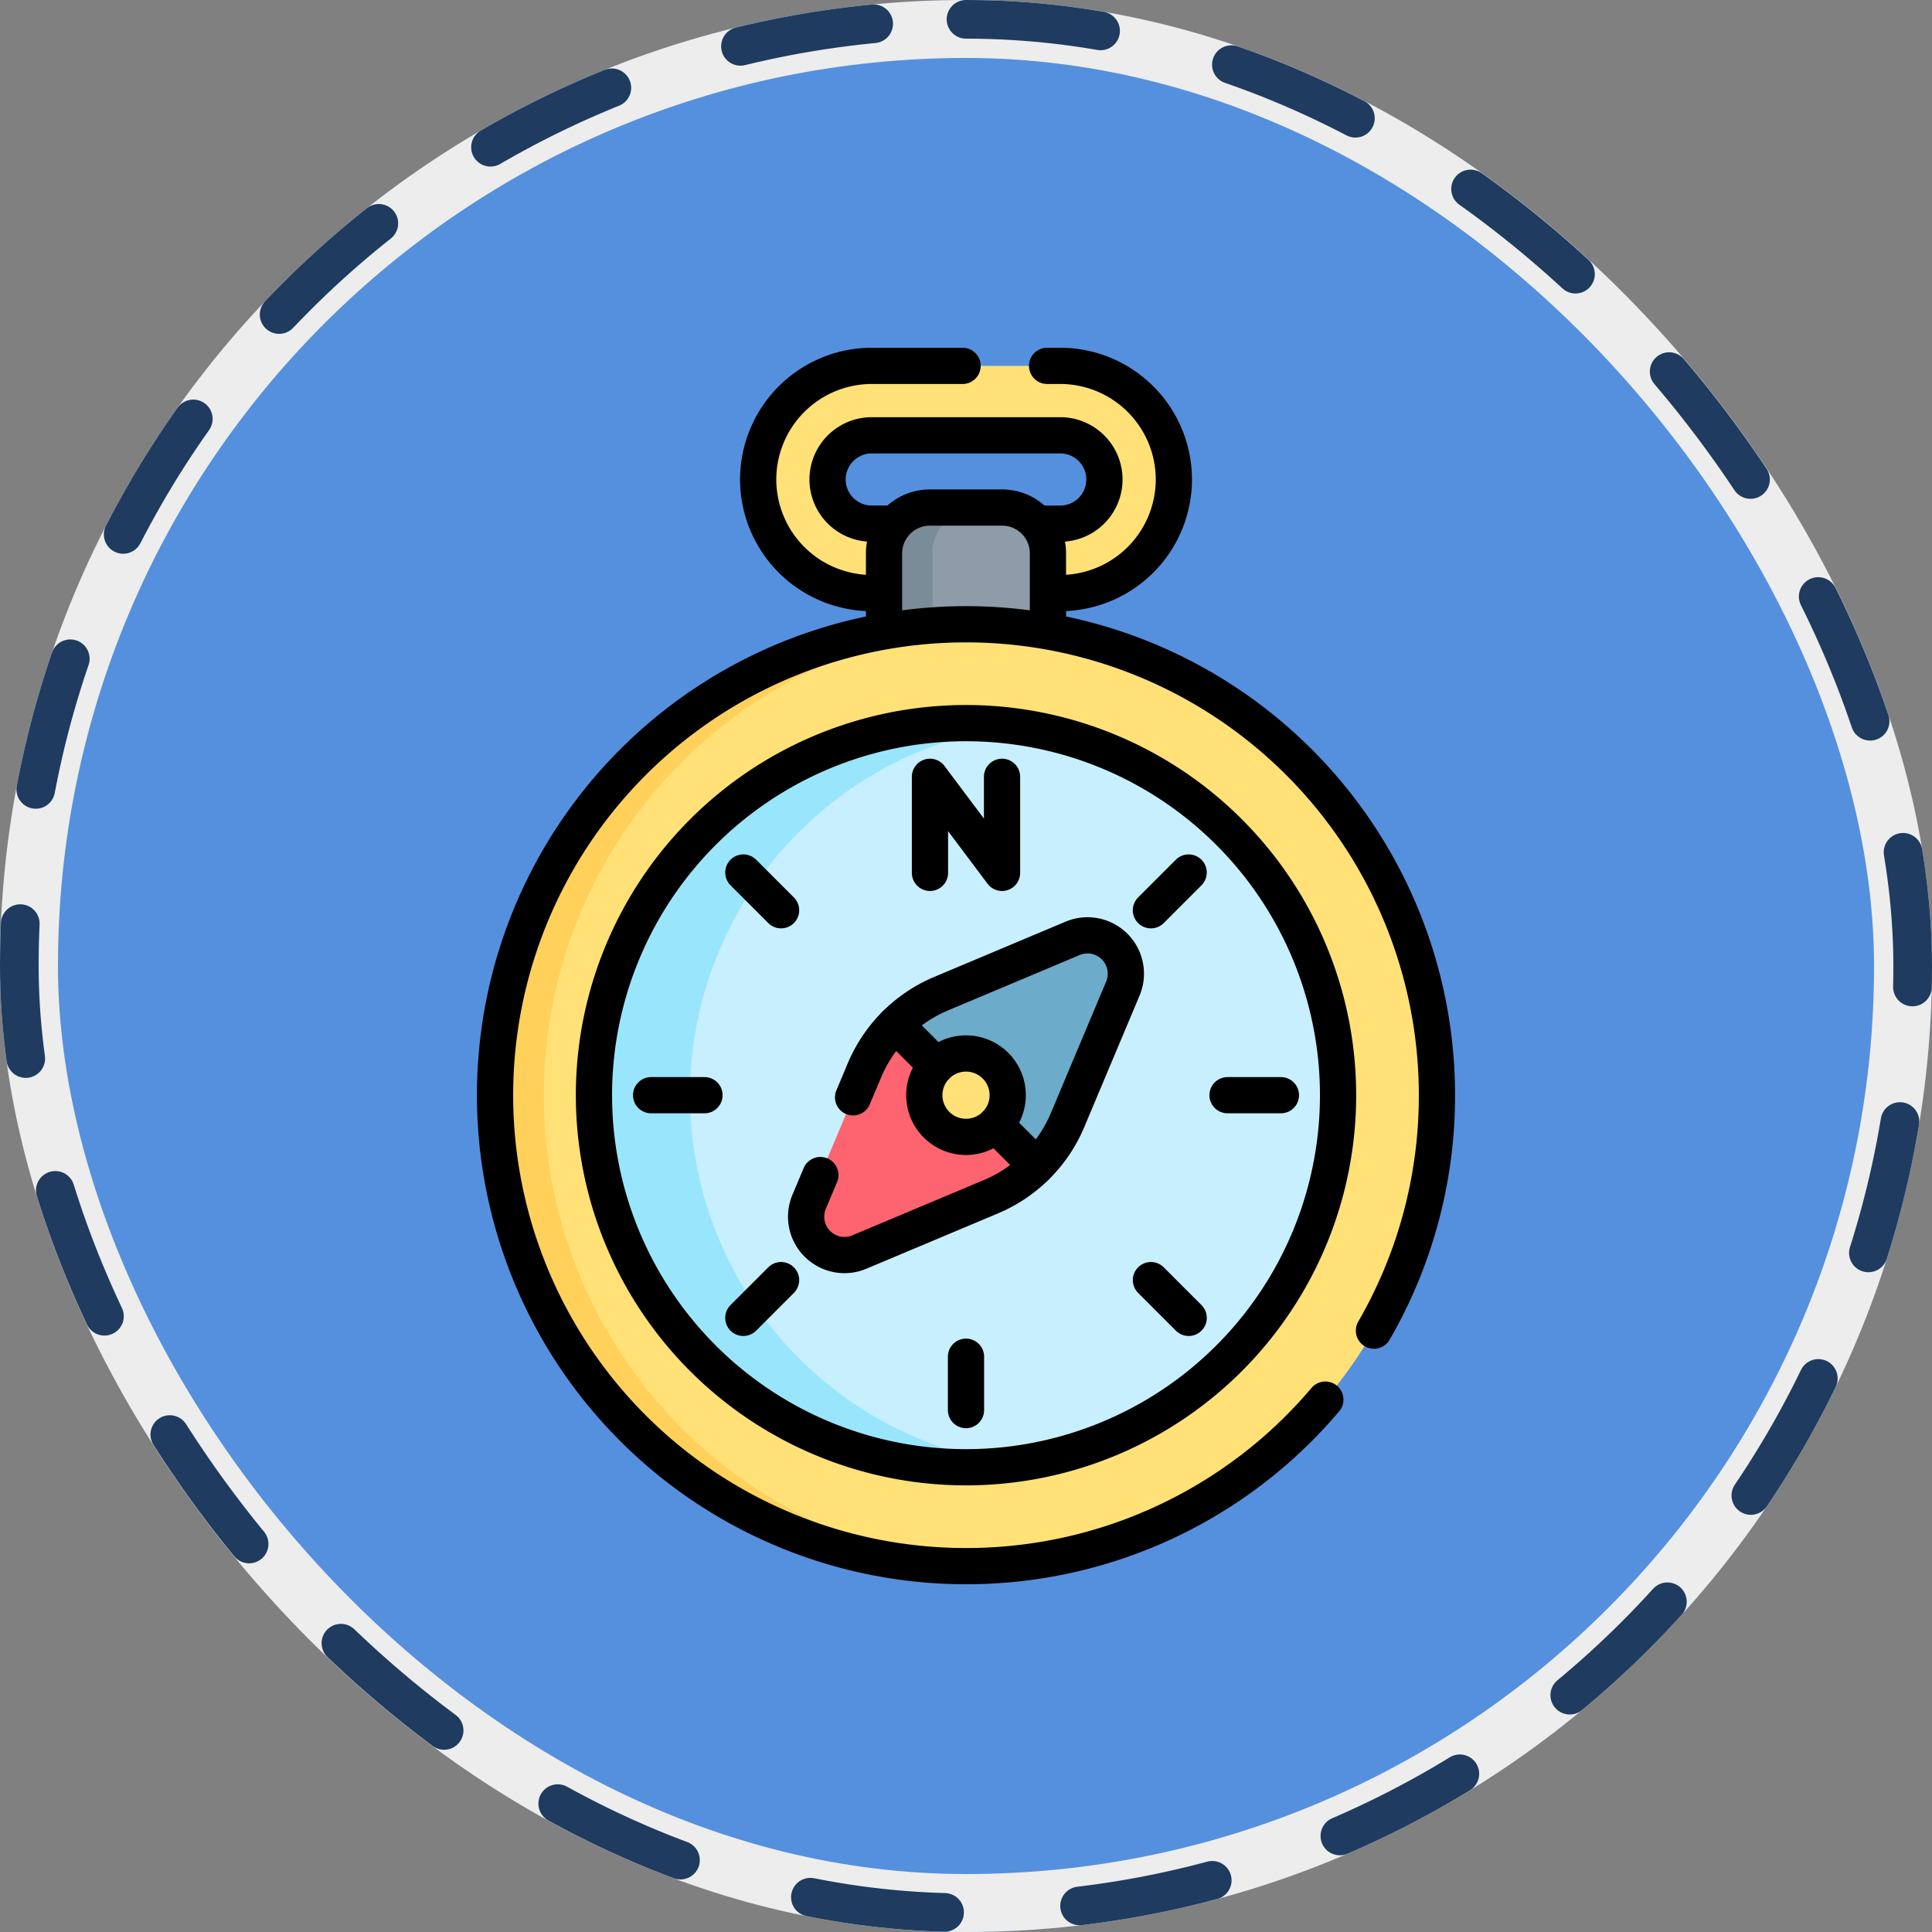 <svg xmlns="http://www.w3.org/2000/svg" xmlns:xlink="http://www.w3.org/1999/xlink" width="100" height="100" viewBox="0 0 100 100">
  <rect x="0" y="0" width="100" height="100" fill="#808080" stroke="none"/>
  <defs>
    <clipPath id="clip-path">
      <rect id="Rectángulo_403252" data-name="Rectángulo 403252" width="64" height="64" transform="translate(654 7010)" fill="#fff" stroke="#707070" stroke-width="1"/>
    </clipPath>
    <clipPath id="clip-path-2">
      <path id="path1095" d="M0-64H64V0H0Z"/>
    </clipPath>
  </defs>
  <g id="Grupo_1101895" data-name="Grupo 1101895" transform="translate(-636 -6992)">
    <g id="Rectángulo_400898" data-name="Rectángulo 400898" transform="translate(636 6992)" fill="#4e93ee" stroke="#fff" stroke-width="3" opacity="0.859">
      <rect width="100" height="100" rx="50" stroke="none"/>
      <rect x="1.5" y="1.5" width="97" height="97" rx="48.5" fill="none"/>
    </g>
    <g id="Rectángulo_400907" data-name="Rectángulo 400907" transform="translate(636 6992)" fill="none" stroke="#1f3b5f" stroke-linecap="round" stroke-width="2" stroke-dasharray="7">
      <rect width="100" height="100" rx="50" stroke="none"/>
      <rect x="1" y="1" width="98" height="98" rx="49" fill="none"/>
    </g>
    <g id="Enmascarar_grupo_1098815" data-name="Enmascarar grupo 1098815" clip-path="url(#clip-path)">
      <g id="g1089" transform="translate(654 7074)">
        <g id="g1091">
          <g id="g1093" clip-path="url(#clip-path-2)">
            <g id="g1099" transform="translate(27.122 -59.469)">
              <path id="path1101" d="M0,0A2.29,2.29,0,0,0-2.287,2.287,2.29,2.29,0,0,0,0,4.574H9.756A2.287,2.287,0,0,0,9.756,0ZM9.756,8.167H0A5.88,5.88,0,1,1,0-3.593H9.756a5.88,5.88,0,0,1,0,11.76" fill="#ffe177"/>
            </g>
            <g id="g1103" transform="translate(27.759 -51.303)">
              <path id="path1105" d="M0,0H-.636a5.886,5.886,0,0,1-5.88-5.88,5.886,5.886,0,0,1,5.88-5.88h4.7m4.375,0h.684A5.886,5.886,0,0,1,15-5.88,5.886,5.886,0,0,1,9.119,0H8.483M7.915-3.592h1.2A2.29,2.29,0,0,0,11.406-5.88,2.289,2.289,0,0,0,9.119-8.166H-.636A2.289,2.289,0,0,0-2.924-5.88,2.29,2.29,0,0,0-.636-3.593h1.2" fill="none" stroke="#000" stroke-linecap="round" stroke-linejoin="round" stroke-miterlimit="10" stroke-width="1.875"/>
            </g>
            <g id="g1107" transform="translate(33.868 -55.731)">
              <path id="path1109" d="M0,0H-3.736A2.374,2.374,0,0,0-6.11,2.374v8.373H2.373V2.374A2.373,2.373,0,0,0,0,0" fill="#8d9ca8"/>
            </g>
            <g id="g1111" transform="translate(32.634 -55.731)">
              <path id="path1113" d="M0,0A2.375,2.375,0,0,0-2.374,2.374v8.373h-2.5V2.374A2.374,2.374,0,0,1-2.5,0Z" fill="#7a8c98"/>
            </g>
            <g id="g1115" transform="translate(36.241 -49.32)">
              <path id="path1117" d="M0,0V-4.037A2.373,2.373,0,0,0-2.372-6.41H-6.11A2.373,2.373,0,0,0-8.483-4.037V0" fill="none" stroke="#000" stroke-linecap="round" stroke-linejoin="round" stroke-miterlimit="10" stroke-width="1.875"/>
            </g>
            <g id="g1119" transform="translate(56.376 -25.313)">
              <path id="path1121" d="M0,0A24.376,24.376,0,0,0-24.376-24.376,24.376,24.376,0,0,0-48.752,0,24.376,24.376,0,0,0-24.376,24.376,24.376,24.376,0,0,0,0,0" fill="#ffe177"/>
            </g>
            <g id="g1123" transform="translate(33.263 -0.97)">
              <path id="path1125" d="M0,0Q-.627.031-1.263.032A24.376,24.376,0,0,1-25.639-24.344,24.376,24.376,0,0,1-1.263-48.719q.635,0,1.263.032A24.377,24.377,0,0,0-23.114-24.344,24.377,24.377,0,0,0,0,0" fill="#ffd15b"/>
            </g>
            <g id="g1127" transform="translate(53.115 -13.126)">
              <path id="path1129" d="M0,0A24.264,24.264,0,0,0,3.261-12.187,24.375,24.375,0,0,0-21.115-36.562,24.375,24.375,0,0,0-45.491-12.187,24.376,24.376,0,0,0-21.115,12.189,24.321,24.321,0,0,0-2.516,3.57" fill="none" stroke="#000" stroke-linecap="round" stroke-linejoin="round" stroke-miterlimit="10" stroke-width="1.875"/>
            </g>
            <g id="g1131" transform="translate(51.258 -25.313)">
              <path id="path1133" d="M0,0A19.258,19.258,0,0,0-19.258-19.258,19.258,19.258,0,0,0-38.515,0,19.258,19.258,0,0,0-19.258,19.258,19.258,19.258,0,0,0,0,0" fill="#c8effe"/>
            </g>
            <g id="g1135" transform="translate(34.487 -6.214)">
              <path id="path1137" d="M0,0A19.455,19.455,0,0,1-2.487.159,19.258,19.258,0,0,1-21.745-19.1,19.258,19.258,0,0,1-2.487-38.357,19.455,19.455,0,0,1,0-38.2,19.261,19.261,0,0,0-16.772-19.1,19.261,19.261,0,0,0,0,0" fill="#99e6fc"/>
            </g>
            <g id="g1139" transform="translate(51.258 -25.313)">
              <path id="path1141" d="M0,0A19.258,19.258,0,0,0-19.258-19.258,19.258,19.258,0,0,0-38.515,0,19.258,19.258,0,0,0-19.258,19.258,19.258,19.258,0,0,0,0,0Z" fill="none" stroke="#000" stroke-linecap="round" stroke-linejoin="round" stroke-miterlimit="10" stroke-width="1.875"/>
            </g>
            <g id="g1143" transform="translate(35.661 -21.652)">
              <path id="path1145" d="M0,0A7.423,7.423,0,0,1-2.371,1.594L-9.18,4.457a1.985,1.985,0,0,1-2.6-2.6L-8.916-4.95A7.423,7.423,0,0,1-7.322-7.322l5.456,1.489Z" fill="#fe646f"/>
            </g>
            <g id="g1147" transform="translate(35.661 -21.652)">
              <path id="path1149" d="M0,0-7.322-7.322A7.426,7.426,0,0,1-4.95-8.916l6.809-2.863a1.985,1.985,0,0,1,2.6,2.6L1.594-2.371A7.423,7.423,0,0,1,0,0" fill="#6cabca"/>
            </g>
            <g id="g1151" transform="translate(26.156 -25.202)">
              <path id="path1153" d="M0,0,.589-1.4A7.424,7.424,0,0,1,4.554-5.365l6.809-2.864a1.985,1.985,0,0,1,2.6,2.6L11.1,1.18A7.424,7.424,0,0,1,7.134,5.144L.325,8.007a1.985,1.985,0,0,1-2.6-2.6l.581-1.383" fill="none" stroke="#000" stroke-linecap="round" stroke-linejoin="round" stroke-miterlimit="10" stroke-width="1.875"/>
            </g>
            <g id="g1155" transform="translate(33.527 -23.787)">
              <path id="path1157" d="M0,0A2.159,2.159,0,0,0,0-3.053a2.159,2.159,0,0,0-3.053,0A2.159,2.159,0,0,0-3.053,0,2.159,2.159,0,0,0,0,0" fill="#ffe177"/>
            </g>
            <g id="g1159" transform="translate(33.527 -23.787)">
              <path id="path1161" d="M0,0A2.159,2.159,0,0,0,0-3.053a2.159,2.159,0,0,0-3.053,0A2.159,2.159,0,0,0-3.053,0,2.159,2.159,0,0,0,0,0Z" fill="none" stroke="#000" stroke-linecap="round" stroke-linejoin="round" stroke-miterlimit="10" stroke-width="1.875"/>
            </g>
            <g id="g1163" transform="translate(35.661 -21.652)">
              <path id="path1165" d="M0,0-2.135-2.135" fill="none" stroke="#000" stroke-linecap="round" stroke-linejoin="round" stroke-miterlimit="10" stroke-width="1.875"/>
            </g>
            <g id="g1167" transform="translate(30.473 -26.84)">
              <path id="path1169" d="M0,0-2.135-2.135" fill="none" stroke="#000" stroke-linecap="round" stroke-linejoin="round" stroke-miterlimit="10" stroke-width="1.875"/>
            </g>
            <g id="g1171" transform="translate(30.135 -36.82)">
              <path id="path1173" d="M0,0V-4.973L3.73,0V-4.973" fill="none" stroke="#000" stroke-linecap="round" stroke-linejoin="round" stroke-miterlimit="10" stroke-width="1.875"/>
            </g>
            <g id="g1175" transform="translate(15.701 -25.313)">
              <path id="path1177" d="M0,0H2.763" fill="none" stroke="#000" stroke-linecap="round" stroke-linejoin="round" stroke-miterlimit="10" stroke-width="1.875"/>
            </g>
            <g id="g1179" transform="translate(45.537 -25.313)">
              <path id="path1181" d="M0,0H2.763" fill="none" stroke="#000" stroke-linecap="round" stroke-linejoin="round" stroke-miterlimit="10" stroke-width="1.875"/>
            </g>
            <g id="g1183" transform="translate(20.475 -36.839)">
              <path id="path1185" d="M0,0,1.954,1.954" fill="none" stroke="#000" stroke-linecap="round" stroke-linejoin="round" stroke-miterlimit="10" stroke-width="1.875"/>
            </g>
            <g id="g1187" transform="translate(41.572 -15.741)">
              <path id="path1189" d="M0,0,1.954,1.954" fill="none" stroke="#000" stroke-linecap="round" stroke-linejoin="round" stroke-miterlimit="10" stroke-width="1.875"/>
            </g>
            <g id="g1191" transform="translate(43.525 -36.839)">
              <path id="path1193" d="M0,0-1.954,1.954" fill="none" stroke="#000" stroke-linecap="round" stroke-linejoin="round" stroke-miterlimit="10" stroke-width="1.875"/>
            </g>
            <g id="g1195" transform="translate(22.428 -15.741)">
              <path id="path1197" d="M0,0-1.954,1.954" fill="none" stroke="#000" stroke-linecap="round" stroke-linejoin="round" stroke-miterlimit="10" stroke-width="1.875"/>
            </g>
            <g id="g1199" transform="translate(32 -11.777)">
              <path id="path1201" d="M0,0V2.763" fill="none" stroke="#000" stroke-linecap="round" stroke-linejoin="round" stroke-miterlimit="10" stroke-width="1.875"/>
            </g>
          </g>
        </g>
      </g>
    </g>
  </g>
</svg>
